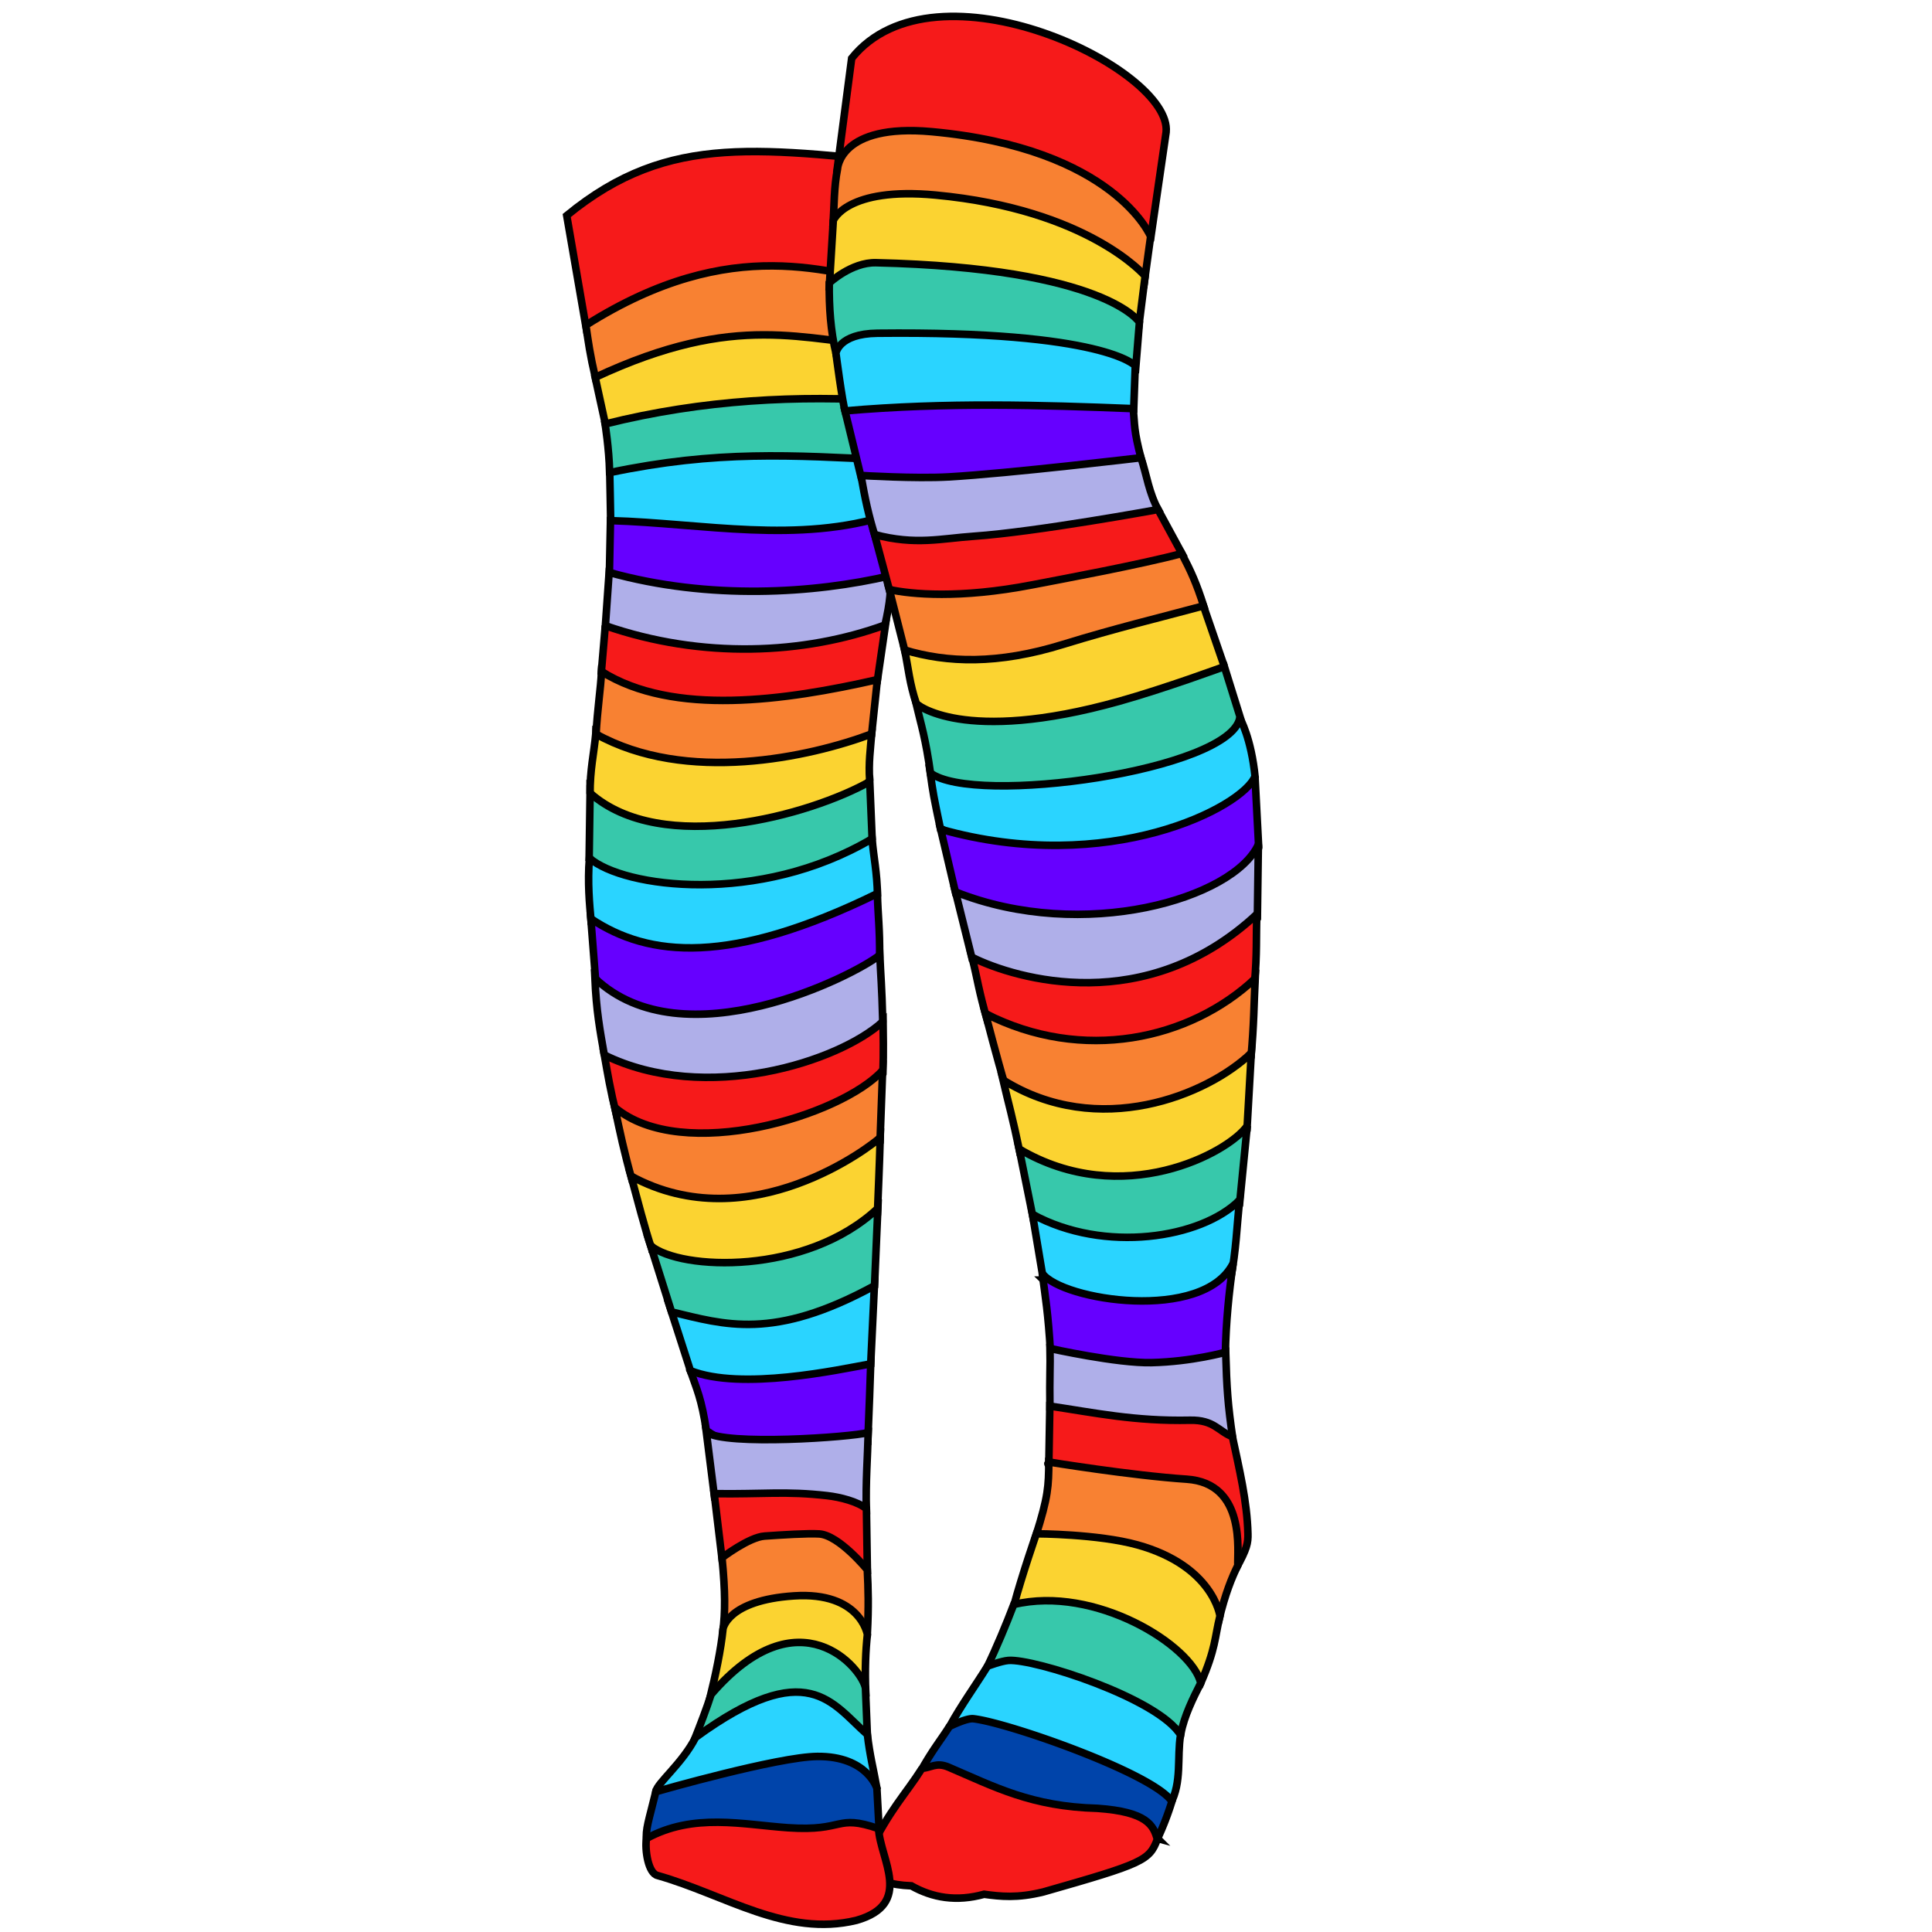 <svg xmlns="http://www.w3.org/2000/svg" viewBox="0 0 256 256">
	<g fill-rule="evenodd" stroke="#000">
		<path fill="#f61a1a" d="M77.753 43.951l-2.659-15.39c13.718-11.26 25.858-8.8 48.424-6.63l-3.788 15.91z"/>
		<path fill="#f88132" d="M78.908 50.142c-.744-3.225-.955-4.832-1.277-7.053 19.554-12.348 32.469-6.88 41.91-5.184l-1.137 8.586z"/>
		<path fill="#fbd331" d="M80.264 56.422l-1.4-6.418c18.995-8.87 27.589-4.768 38.972-4.144l.505 7.828c-12.734 2.045-25.508 5.163-38.077 2.734z"/>
		<path fill="#37c8ab" d="M80.776 62.512c-.079-3.126-.6-6.33-.6-6.33 13.14-3.28 25.591-3.81 37.723-3.062l-.378 7.892c-13.28 3.553-25.127 3.78-36.745 1.5z"/>
		<path fill="#2ad4ff" d="M80.918 69.14c-.051-3.234-.084-4.35-.126-6.518 14.221-2.983 24.09-2.3 36.95-1.673l.063 7.197c-19.644 8.082-28.462 2.912-36.887.995z"/>
		<path fill="#60f" d="M80.891 68.982l-.148 7.182c11.63 6.694 26.843 5.874 37.235.11l-.079-8.065c-12.205 3.908-24.65 1.135-37.008.773z"/>
		<path fill="#afafe9" d="M80.713 75.849c13.278 3.706 27.179 2.799 37.297.426-.016 1.952.047 3.115-.805 6.787-4.689 2.99-21.414 9.461-37.008.099z"/>
		<path fill="#f61a1a" d="M80.205 82.905l-.534 6.262c12.475 13.123 28.897 5.81 36.56 1.187l1.1-7.56c-10.802 3.94-24.303 4.552-37.126.111z"/>
		<path fill="#60f" d="M93.593 189.554c-.651-4.287-1.238-5.373-2.169-8.07-.989.514 20.285-.64 23.965-1.144-.067 2.064-.241 7.1-.4 10.713-10.863 2.066-15.223 2.686-21.396-1.499z"/>
		<path fill="#afafe9" d="M94.677 198.391l-1.084-8.614c2.548 1.816 19.096.671 21.45.045-.072 2.996-.352 6.681-.241 10.287z"/>
		<path fill="#f61a1a" d="M95.676 206.6l-1.042-8.68c6.513.09 9.442-.372 14.984.263 1.7.195 4.01.776 5.188 1.725l.126 8.145z"/>
		<path fill="#f88132" d="M95.795 216.067c.298-2.448.326-5.04-.126-9.66 0 0 3.558-2.726 5.645-2.87 2.239-.156 5.715-.38 7.242-.283 2.641.168 6.365 4.75 6.365 4.75.129 2.63.194 4.816.008 8.48z"/>
		<path fill="#fbd331" d="M94.035 225.13c.78-3.156 1.494-6.562 1.77-9.298 0 0 .563-3.791 9.404-4.37 8.795-.576 9.723 5.114 9.723 5.114-.226 2.138-.342 4.593-.212 7.74z"/>
		<path fill="#37c8ab" d="M91.962 230.646c.873-2.2 1.672-4.294 2.262-6.115 11.691-13.58 20.072-3.374 20.456-.821.084 2.028.168 4.076.252 6.187z"/>
		<path fill="#2ad4ff" d="M86.9 237.379c.188-1.13 3.53-3.736 5.272-7.166 14.886-10.843 18.056-4.485 22.76-.38.331 2.8.793 4.555 1.2 6.756-9.755.38-30.127 6.037-29.232.79z"/>
		<path fill="#04a" d="M85.67 243.976c-.153-1.664.28-2.656 1.23-6.566.538-.154 16.197-4.627 21.403-4.672 6.615-.057 7.892 4.23 7.892 4.23l.315 5.809z"/>
		<path fill="#2ad4ff" d="M91.484 181.621l-2.737-8.5c9.765 4.34 21.72-.5 27.132-3.076l-.505 10.67c-4.315.792-17.127 3.578-23.89.906z"/>
		<path fill="#f88132" d="M78.968 97.482c.196-3.658.625-6.172.736-8.501 9.533 5.971 24.326 3.856 36.554 1.073l-.773 7.327c-6.696 5.841-25.305 13.19-36.517.1z"/>
		<path fill="#fbd331" d="M78.188 105.206c-.021-3.199.502-5.308.757-7.955 12.016 6.688 28.299 3.08 36.555 0-.16 1.972-.423 3.868-.268 6.077-3.416 6.923-28.185 17.864-37.044 1.878z"/>
		<path fill="#37c8ab" d="M78.062 113.856l.126-8.776c9.547 8.47 29.237 2.885 37.06-1.515l.315 7.576c-5.206 8.187-26.402 18.412-37.501 2.715z"/>
		<path fill="#2ad4ff" d="M78.346 122.316c-.255-2.646-.493-5.313-.253-8.618 4.517 3.95 22.485 6.303 37.463-2.557.2 2.476.672 4.443.713 7.501-5.29 9.583-22.705 18.745-37.923 3.674z"/>
		<path fill="#60f" d="M78.958 130.353l-.67-8.62c7.681 5.121 18.453 6.214 37.97-3.332.071 2.915.33 4.546.3 8.413-4.469 8.627-22.843 18.686-37.6 3.539z"/>
		<path fill="#afafe9" d="M80.085 139.86c-.59-3.345-1.072-5.909-1.258-10.235 11.746 11.128 34.37-.352 37.754-3.08.128 2.937.258 3.876.387 8.817-6.043 13.275-26.962 15.326-36.883 4.497z"/>
		<path fill="#f61a1a" d="M81.742 147.986c-.952-3.898-1.182-5.486-1.664-8.193 13.42 6.581 31.107.912 36.934-4.452.011 1.454.089 3.958-.023 6.921-8.203 15.343-23.416 13.738-35.246 5.724z"/>
		<path fill="#f88132" d="M83.747 156.368c-1.028-3.646-1.602-6.342-2.29-9.634 8.95 7.54 30.13 1.077 35.495-4.91l-.348 9.514c-4.374 6.517-15.657 15.832-32.857 5.03z"/>
		<path fill="#fbd331" d="M86.421 165.697c-1.05-3.096-1.912-6.603-2.804-9.857 15.74 8.583 31.972-4.1 33.02-5.114-.127 4.291-.253 6.912-.38 10.228-3.082 6.552-18.254 11.61-29.836 4.743z"/>
		<path fill="#37c8ab" d="M88.984 173.834l-2.77-8.776c3.941 3.293 20.614 3.968 30.107-4.956l-.442 10.26c-13.41 7.324-19.919 5.138-26.895 3.472z"/>
		<path fill="#f61a1a" d="M110.923 22.453l1.926-14.726c11.079-13.777 42.511 1.39 41.668 9.785l-2.02 13.89z"/>
		<path fill="#f88132" d="M110.386 29.697c.153-2.443.113-4.92.588-7.31 0 0 .246-6.06 12.481-4.938 24.246 2.223 29.01 13.89 29.01 13.89l-.868 6.298z"/>
		<path fill="#fbd331" d="M109.881 38.031l.537-8.823s1.75-4.468 13.542-3.362c20.34 1.907 27.78 10.733 27.78 10.733l-.821 6.503z"/>
		<path fill="#37c8ab" d="M110.78 46.885c-.719-3.037-.936-6.185-.899-9.39 0 0 2.933-2.76 6.188-2.684 30.5.715 34.913 7.892 34.913 7.892l-.505 6.25z"/>
		<path fill="#2ad4ff" d="M112.028 54.699c-.426-1.42-1.263-7.892-1.263-7.892s.323-2.594 5.493-2.652c30.216-.336 34.171 4.31 34.171 4.31-.065 1.84-.102 3.007-.205 5.744z"/>
		<path fill="#60f" d="M114.111 63.285l-2.146-8.839c13.479-1.167 25.874-.785 38.196-.3.21 2.21.042 2.778 1.058 6.66-5.856 1.307-23.168 7.563-37.108 2.479z"/>
		<path fill="#afafe9" d="M116.053 71.382c-1.005-3.18-1.42-5.298-1.973-8.381 0 0 7.16.443 11.617.19 8.015-.457 25.49-2.542 25.49-2.542.773 2.32 1.034 4.64 2.32 6.96-9.858 5.815-21.426 12.317-37.454 3.773z"/>
		<path fill="#f61a1a" d="M117.907 78.386l-2.028-7.556c5.435 1.443 8.833.522 13.195.22 8.19-.565 24.37-3.535 24.37-3.535l3.188 5.871c-12.778 3.563-25.256 13.57-38.725 5z"/>
		<path fill="#f88132" d="M119.888 86.2l-2.053-8.08c2.929.626 9.287 1.241 18.919-.62 3.82-.738 14.339-2.682 19.83-4.155 1.214 2.338 1.943 3.898 2.951 7.075-13.627 8.164-26.985 12.196-39.647 5.78z"/>
		<path fill="#fbd331" d="M121.429 93.254c-.916-2.67-1.07-4.767-1.563-7.12 5.647 1.685 12.294 1.948 21.027-.759 7.047-2.173 12.48-3.448 18.571-5.09l2.701 7.836c0 3.967-16.91 13.102-25.814 12.96-5.222-.085-14.922-7.827-14.922-7.827z"/>
		<path fill="#37c8ab" d="M123.317 102.621c-.676-4.852-1.257-6.558-1.933-9.389 0 0 6.1 5.517 26.92-.312 6.11-1.711 13.928-4.599 13.928-4.599l2.188 7.01c1.543 6.755-24.963 21.09-41.103 7.29z"/>
		<path fill="#2ad4ff" d="M124.593 109.726c-.881-4.183-.954-4.598-1.336-7.323 5.765 4.44 39.762-.294 41.029-7.296.043.168 1.509 2.644 2.031 7.924-1.676 11.308-24.226 17.571-41.724 6.695z"/>
		<path fill="#60f" d="M126.652 118.455l-2.01-8.571c22.227 6.264 40.032-2.899 41.653-7.009l.49 9.42c-2.464 11.287-22.603 17.877-40.133 6.16z"/>
		<path fill="#afafe9" d="M128.884 127.34l-2.277-9.153c16.982 6.737 36.903.877 40.134-6.294l-.134 9.821c-6.72 11.65-24.073 18.214-37.723 5.625z"/>
		<path fill="#f61a1a" d="M130.876 135.407c-1.234-4.24-1.316-5.54-2.081-8.559 5.863 2.916 23.078 7.951 37.745-5.714-.111 3.02.04 5.31-.312 9.107-12.011 18.634-26.777 9.62-35.352 5.166z"/>
		<path fill="#f88132" d="M133.117 143.592c-.818-2.667-2.544-9.283-2.544-9.283 12.847 6.566 27.073 3.499 35.744-4.648-.16 3.373-.161 6.134-.547 10.37-9.813 11.375-20.697 11.822-32.653 3.561z"/>
		<path fill="#fbd331" d="M135.131 152.689c-.97-4.672-1.49-6.418-2.23-9.59 12.654 7.904 27.063 2.031 32.903-3.572l-.58 10.268c-3.4 7.556-15.419 15.674-30.093 2.894z"/>
		<path fill="#37c8ab" d="M136.83 161.09l-1.785-8.84c13.704 8.093 27.782.467 30.223-3.08l-1.027 10.446c-10.12 9.347-19.14 8.78-27.41 1.473z"/>
		<path fill="#2ad4ff" d="M138.259 169.616l-1.455-8.71c9.535 5.207 22.367 3.191 27.437-1.87-.34 3.419-.447 6.639-1.16 10.38-3.24 7.265-14.808 9.989-24.822.2z"/>
		<path fill="#60f" d="M139.196 179.214c-.319-5.36-.667-7.157-1.093-10.49 2.615 3.605 21.332 6.532 25.29-1.318-.56 3.951-.956 7.833-1.027 12.031-8.514 6.907-15.567.92-23.17-.223z"/>
		<path fill="#afafe9" d="M139.12 186.827c-.06-4.86.069-5.51.01-8.148 0 0 8.877 1.982 13.459 1.875 5.39-.127 9.821-1.384 9.821-1.384.143 4.804.283 6.949.93 11.357-.183.491-24.1-1.966-24.22-3.7z"/>
		<path fill="#f61a1a" d="M138.973 193.991l.134-7.679c5.906.878 11.25 2.029 18.572 1.875 3.202-.067 3.75 1.459 5.625 2.188.907 4.286 1.951 8.565 2.053 12.857.029 1.208-.111 1.987-1.562 4.598-16.125-7.415-26.28-14.491-24.822-13.839z"/>
		<path fill="#f88132" d="M137.232 203.567c1.69-5.328 1.71-6.656 1.741-9.844 0 0 11.008 1.798 18.26 2.277 7.946.525 6.684 9.722 6.785 11.429-.784 1.588-1.68 3.762-2.5 7.232z"/>
		<path fill="#fbd331" d="M134.33 212.763c1.161-4.285 2.991-9.53 2.991-9.53s8.163.021 13.393 1.472c10.06 2.792 10.938 9.42 10.938 9.42-.714 2.887-.531 4.28-2.567 8.95z"/>
		<path fill="#37c8ab" d="M130.737 221.022c1.3-2.67 2.637-5.909 3.593-8.415 10.753-2.599 23.62 5.42 24.777 10.402-1.03 2.03-2.187 4.366-2.634 6.696z"/>
		<path fill="#2ad4ff" d="M125.809 228.779c1.665-2.999 3.374-5.32 5.04-8.002 0 0 1.813-.687 2.767-.76 3.418-.257 19.82 5.007 22.813 9.867-.484 3.025.21 6.217-1.348 9.165z"/>
		<path fill="#04a" d="M153.39 243.613a39.21 39.21 0 0 0 1.893-4.91c-2.43-3.692-21.727-10.457-26.31-10.962-.925-.102-3.17 1.027-3.17 1.027-1.183 1.838-2.128 2.975-3.56 5.478 8.019 6.737 20.592 6.51 31.148 9.367z"/>
		<path fill="#f61a1a" d="M122.188 234.304c-2.349 3.66-4.224 5.363-7.099 11.205.461 1.913-.096 4.15 5.67 4.375 2.82 1.594 5.982 2.13 9.643 1.116 2.164.294 4.374.548 7.857-.312 13.193-3.758 14.046-4.162 15.09-6.965-.493-1.867-1.377-3.644-7.903-4.107-8.797-.235-13.615-2.833-19.762-5.46-1.632-.697-2.331.099-3.497.148z"/>
		<path fill="#f61a1a" d="M116.416 242.303c.179 4.02 4.708 9.979-2.936 12.153-9.315 2.258-17.36-3.385-26.321-5.934-1.283-.26-1.732-3.436-1.502-4.912 6.25-3.427 12.776-1.835 18.761-1.425 7.641.525 6.214-1.854 11.998.118z"/>
	</g>
</svg>

